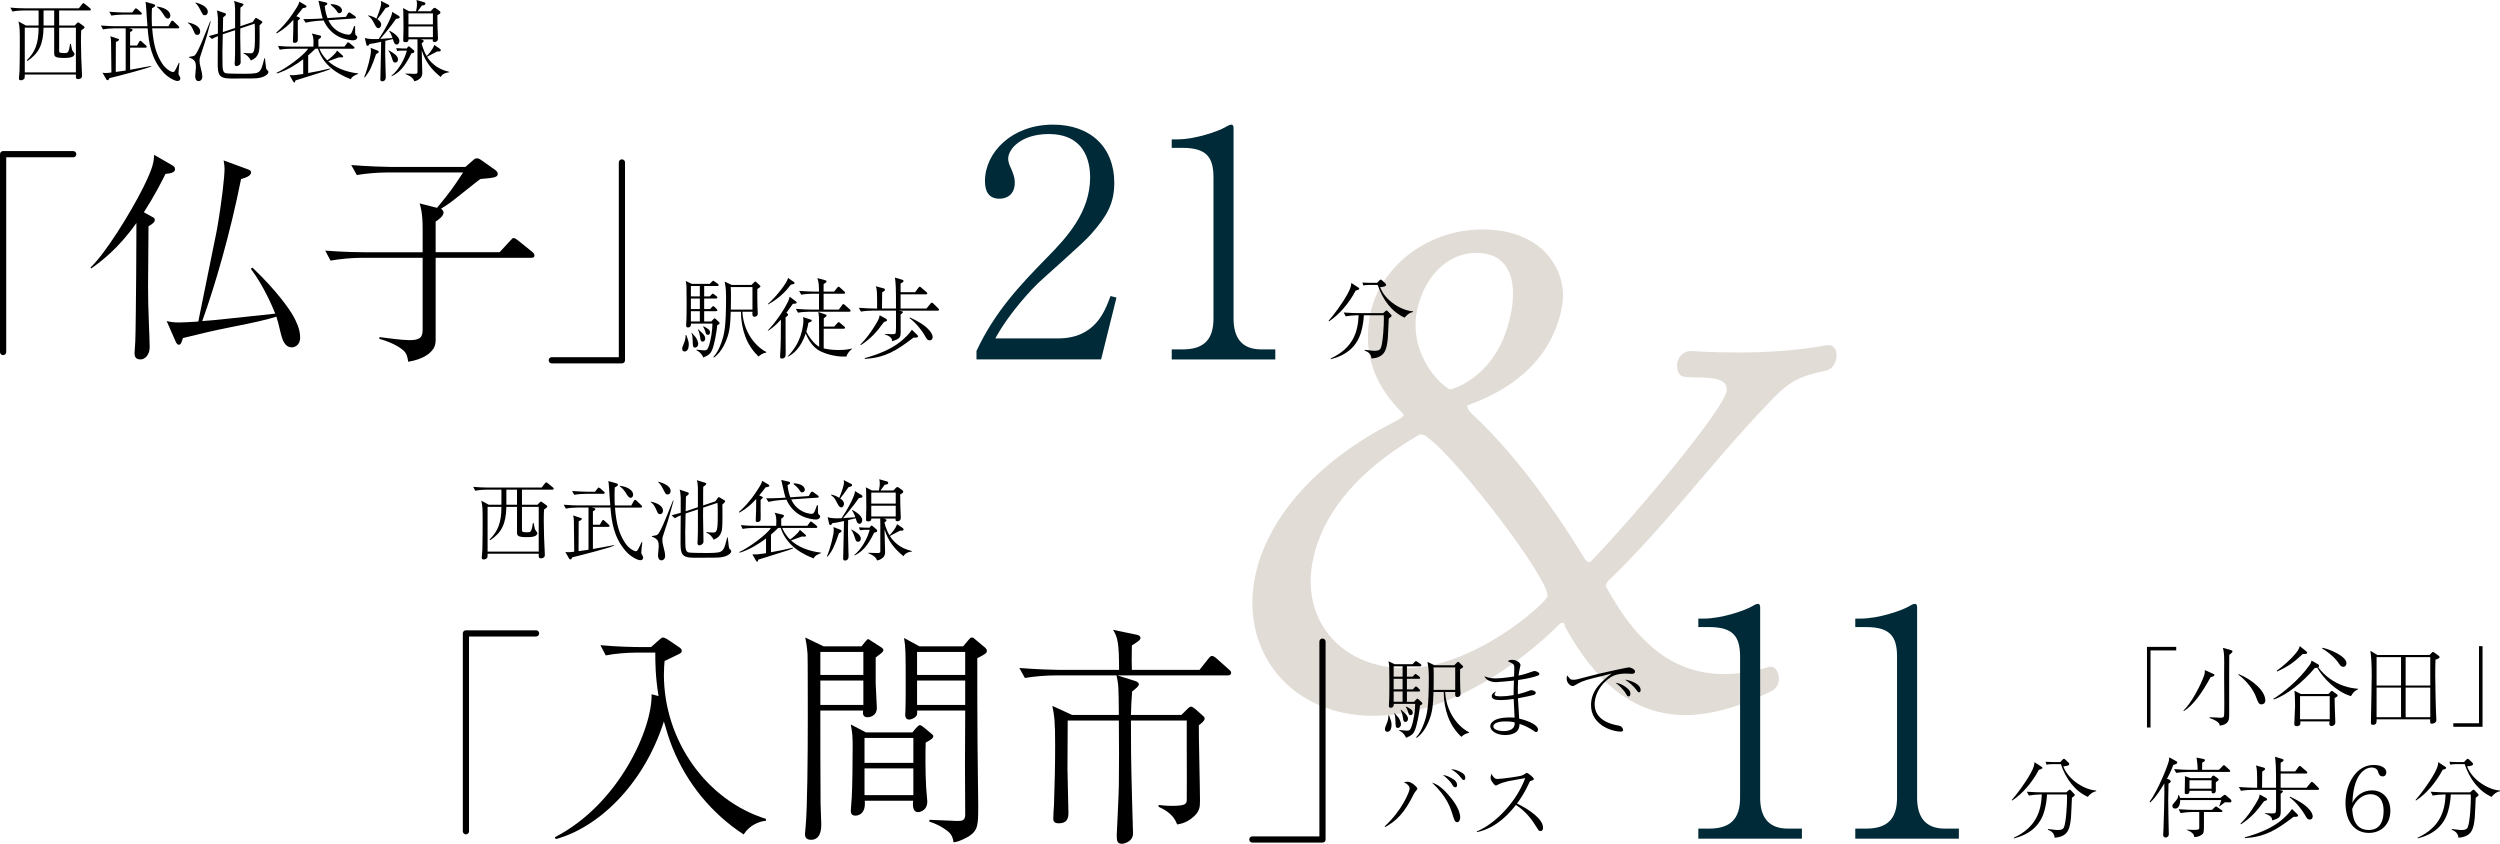 <?xml version="1.0" encoding="UTF-8"?>
<svg id="_レイヤー_2" data-name="レイヤー 2" xmlns="http://www.w3.org/2000/svg" viewBox="0 0 428.371 144.577">
  <defs>
    <style>
      .cls-1 {
        fill: #e1dcd6;
      }

      .cls-2 {
        fill: #002a37;
      }

      .cls-3 {
        fill: none;
        stroke: #000;
        stroke-linecap: round;
        stroke-linejoin: round;
        stroke-width: 1.063px;
      }
    </style>
  </defs>
  <g id="_レイヤー_3" data-name="レイヤー 3">
    <g>
      <path class="cls-1" d="m303.455,114.243c.878,0,1.536,1.255,1.314,2.51-.111.628-.473,1.255-1.166,1.632-5.508,2.761-10.521,4.141-14.789,4.141-8.912,0-15.448-5.648-20.67-15.186-.06-.377-.14-.628-.392-.628-.125,0-.25,0-.547.251-1.986,2.008-15.946,15.689-31.887,15.689-13.934,0-22.596-10.668-20.383-23.219,1.438-8.158,7.426-17.195,19.4-24.6,1.979-1.255,3.471-1.883,5.427-3.012.421-.251.716-.502.739-.628.044-.251-.185-.377-.391-.628-3.73-3.765-6.714-8.911-5.408-16.316,1.416-8.032,9.412-14.935,19.328-14.935,10.544,0,14.657,7.279,13.64,13.053-1.55,8.786-8.023,14.182-16.189,17.07l-.022.125c-.066.377.222.878.657,1.255,6.905,6.401,13.204,14.81,19.548,25.102.207.251.436.376.562.376s.251,0,.399-.125c8.305-8.66,22.657-25.98,23.21-29.119.531-3.011-4.896-2.134-7.339-2.51-.857-.126-1.285-1.255-1.086-2.384.177-1.004.981-2.008,2.363-2.008.125,0,3.345.251,7.864.251,4.392,0,9.96-.251,15.409-1.255h.251c1.13,0,1.557,1.129,1.358,2.259-.155.878-.709,1.883-1.882,2.134-5.073,1.004-6.675,2.259-10.078,5.899-9.384,9.789-17.334,20.709-27.152,30.122-.17.251-.34.502-.362.628-.044.251.036.502.244.753,4.483,8.032,10.362,14.559,20.027,14.559,2.385,0,4.962-.377,7.753-1.255h.251Zm-60.015-39.787c-.126,0-.251,0-.398.126-3.367,2.008-15.948,9.288-18.183,21.964-1.792,10.167,5.371,17.948,15.916,17.948,11.924,0,24.209-11.296,24.386-12.3.487-2.761-15.422-23.595-20.553-27.236-.31-.376-.79-.502-1.167-.502Zm5.263-7.782s8.262-2.008,10.276-13.429c.996-5.649-.636-9.916-6.034-9.916-5.272,0-9.229,4.644-10.225,10.292-1.041,5.899,2.652,11.295,5.607,13.053h.376Z"/>
      <g>
        <path d="m15.328,1.792h-5.192v2.581h2.657l.44-.455c.015-.015.106-.091.167-.091.03,0,.061.015.213.121l.698.501c.03.03.167.137.167.243,0,.061-.03.106-.106.167-.121.091-.334.258-.456.349-.03.516-.046,1.032-.046,1.883,0,1.7.076,3.735.167,5.435,0,.076.015.395.015.471,0,.547-.592.562-.683.562-.334,0-.364-.228-.364-.395v-.395H4.244c0,.137,0,.501-.03.607-.061.197-.349.38-.638.38-.334,0-.334-.243-.334-.334,0-.046.091-1.108.106-1.321.03-.85.046-3.78.046-4.57,0-2.353,0-2.885-.228-3.856l1.275.698h2.171V1.792h-2.535c-.304,0-1.23.03-1.943.182l-.364-.668c.789.076,1.731.121,2.52.121h9.216l.547-.698c.121-.167.182-.197.228-.197.076,0,.228.121.288.167l.85.698c.061.061.152.121.152.228,0,.167-.167.167-.243.167Zm-2.323,2.945h-2.87v3.811c0,.288,0,.319.03.364.076.167.531.182.698.182.516,0,.714,0,.85-.304.167-.38.243-.957.288-1.275h.137c.182.987.197,1.093.425,1.366.167.197.213.288.213.364,0,.167-.182.38-.349.471-.41.213-1.108.213-1.351.213-1.609,0-1.792-.197-1.792-.835v-4.357h-1.822c-.061,2.854-.774,4.388-2.763,5.709l-.121-.106c1.382-1.366,2.034-2.809,2.034-5.602h-2.368v7.667h8.76v-7.667Zm-3.72-2.945h-1.822v2.581h1.822V1.792Z"/>
        <path d="m30.4,13.877c-.456,0-1.685-.622-2.475-1.549-2.065-2.368-2.429-5.01-2.627-7.47h-3.219l.425.091c.121.03.213.061.213.152,0,.167-.243.334-.425.38v2.323h1.184l.364-.638c.091-.152.137-.182.197-.182.076,0,.106.015.304.197l.653.592c.091.091.152.137.152.243,0,.137-.137.152-.243.152h-2.611v3.78c.106-.015.182-.03.471-.076,1.048-.197,2.095-.395,3.143-.577v.091c-.759.38-5.936,1.716-7.151,2.004-.152.319-.167.349-.334.349-.076,0-.152-.03-.197-.121l-.668-1.169c.213.046.304.061.516.061.243,0,.456-.015,1.017-.091-.046-2.566-.046-2.824-.061-5.223,0-.531-.046-.698-.137-.987l1.291.425c.152.046.213.061.213.152,0,.046-.076.288-.531.395-.015.273-.015.486-.015.638,0,.516-.015,4.357-.015,4.509.258-.03.698-.091,1.7-.243v-7.227h-1.943c-.531,0-1.366.061-1.943.182l-.364-.668c1.139.106,2.247.121,2.52.121h5.466c-.091-1.124-.167-2.095-.213-2.991-.03-.744-.091-.987-.137-1.184l1.458.41c.091.03.197.076.197.213,0,.197-.228.319-.531.471-.03.349-.046.835-.046,1.518,0,.759.03,1.306.046,1.564h2.824l.425-.759c.046-.076.121-.197.213-.197.121,0,.197.076.304.182l.759.729c.121.121.152.182.152.243,0,.167-.167.167-.228.167h-4.418c.213,2.687.668,4.433,1.716,6.027.698,1.063,1.609,1.458,1.867,1.458.182,0,.273-.152.38-.334.03-.076.455-.865.607-1.245l.106.015c-.106.789-.167,1.67-.167,1.792,0,.197.015.213.182.471.061.091.137.288.137.395,0,.015,0,.44-.501.44Zm-6.316-11.372h-3.036c-.547,0-1.382.061-1.959.167l-.364-.653c1.139.091,2.247.121,2.535.121h1.397l.395-.516c.137-.182.152-.197.228-.197s.228.106.288.152l.592.531c.091.076.152.121.152.228,0,.137-.121.167-.228.167Zm4.676.683c-.243,0-.44-.197-.683-.607-.319-.516-.607-.941-1.184-1.366v-.091c1.564.182,2.293.911,2.293,1.518,0,.273-.152.547-.425.547Z"/>
        <path d="m33.798,5.982c-.334,0-.38-.121-.638-.729-.395-.896-.562-1.017-.941-1.306v-.106c.516.106,2.08.501,2.08,1.564,0,.197-.091.577-.501.577Zm.805,2.809c-.364,1.078-.41,1.184-.41,1.625,0,.38.03.562.213,1.275.121.455.258,1.017.258,1.427,0,.698-.501.789-.638.789-.213,0-.577-.152-.577-.865,0-.243.121-1.306.121-1.533,0-.805-.106-1.291-1.184-1.67v-.091c.243-.03.531-.091.789-.152.243-.061.455-.395.774-1.017.486-.956,1.063-2.429,2.08-4.965l.076.061c-.289,1.124-.774,3.006-1.503,5.117Zm.486-6.179c-.288,0-.319-.03-.805-.987-.364-.698-.501-.82-.805-1.124l.03-.076c.653.182,2.095.638,2.095,1.594,0,.273-.137.592-.516.592Zm9.079,10.78c-.531.061-1.533.061-3.796.061h-.85c-2.08,0-2.217-.744-2.217-2.642,0-.44.015-2.444.015-2.839,0-.258.015-1.609.015-1.776-.471.197-.607.258-1.017.486l-.547-.501c.714-.182,1.458-.395,1.564-.425,0-.425.015-2.277,0-2.657-.061-.896-.106-1.093-.197-1.321l1.382.471c.121.046.197.076.197.197,0,.167-.091.228-.486.531,0,.41-.046,2.156-.046,2.52l2.095-.698c0-.531.015-3.036,0-3.371-.03-.774-.091-.987-.182-1.26l1.382.425c.152.046.243.076.243.182,0,.152-.349.41-.531.531-.015.364-.015.44-.015,1.154v2.034l2.11-.714.349-.501c.091-.121.152-.213.213-.213.076,0,.197.076.243.106l.698.425c.091.046.167.106.167.197,0,.076-.076.152-.121.197-.061.076-.273.258-.364.364,0,.091.076,3.386-.076,4.327-.076.41-.273.881-.607,1.199-.213.197-.334.258-.805.486-.319-.638-.759-1.002-1.245-1.199v-.106c.273.046.881.076,1.169.076.228,0,.516,0,.653-.622.137-.562.121-2.019.121-2.702,0-1.124-.015-1.427-.046-1.761l-2.46.82c0,.121-.015,1.199-.015,1.366,0,.273.076,4.16.076,4.433,0,.562-.683.668-.714.668-.258,0-.319-.243-.319-.471,0-.091.015-.258.03-.395.046-.607.046-1.807.046-2.46v-2.839l-2.11.698c-.046,1.867-.061,2.627-.061,3.203,0,2.034.03,2.535.076,2.809.091.471.273.622.607.683.273.061,2.642.076,3.036.076,1.928,0,2.338-.106,2.687-.486.304-.334.395-.683.789-2.186h.091c.152,1.412.197,1.867.304,1.959.243.213.288.273.288.425,0,.364-.683.896-1.822,1.032Z"/>
        <path d="m51.877,1.397c-.304.395-.683.896-1.093,1.382l.395.167c.182.076.228.121.228.182,0,.076-.03.106-.38.425v1.685c0,.273.03,1.533,0,1.7-.03.258-.289.41-.547.41-.288,0-.288-.197-.288-.273,0-.197.046-1.594.061-1.898.015-.319.015-.607.015-1.792-.714.805-1.488,1.549-2.869,2.353l-.061-.152c.668-.592,1.761-1.64,2.915-3.386.972-1.442.987-1.655,1.032-1.928l1.032.607c.106.061.197.121.197.228,0,.197-.182.213-.638.288Zm9.489,11.265c-.744.319-1.002.425-1.275.911-3.128-1.23-4.858-2.945-5.617-5.223h-.44c-.334.334-.683.683-1.23,1.139v3.021c1.382-.243,2.444-.455,3.78-.789v.121c-.531.243-1.032.41-2.961,1.002-.106.03-2.961.926-3.006.941-.03.228-.076.349-.167.349-.076,0-.182-.121-.258-.243l-.577-1.017c.865.03.972.015,2.338-.197v-2.52c-1.199.911-2.748,1.883-4.509,2.444l-.046-.137c1.609-.729,4.676-2.976,5.405-4.114h-2.915c-.486,0-1.336.046-1.958.167l-.288-.653c.82.091,1.64.121,2.46.121h3.598c.061-1.382-.015-1.731-.273-2.247l1.366.334c.106.03.228.061.228.213s-.182.288-.471.501c.015.197.015,1.032.015,1.199h4.464l.364-.501c.076-.106.137-.228.243-.228s.213.091.288.152l.668.547c.061.061.152.121.152.228,0,.137-.137.167-.243.167h-5.769c.137.334.471,1.124,1.351,1.989.289-.213.562-.44.835-.683.714-.668.759-.805.82-1.002l.896.789c.091.076.167.137.167.243,0,.121-.121.152-.213.152-.137,0-.319,0-.516-.015-.182.076-1.002.364-1.169.425-.425.167-.486.182-.668.243,1.108,1.002,2.824,1.822,5.147,2.095l-.015.076Zm-.881-5.754c-.273,0-1.427-.106-2.52-.668-1.124-.592-2.004-1.564-2.505-2.733l-1.154.076c-.638.046-1.458.182-1.928.304l-.41-.622c1.412.015,2.414-.061,2.535-.061l.805-.046c-.167-.455-.213-.714-.744-3.036l1.245.288c.137.03.273.076.273.228s-.152.243-.44.38c.046.41.121,1.154.471,2.08l3.158-.213.334-.562c.076-.137.167-.197.228-.197.076,0,.167.046.288.137l.698.501c.076.061.167.121.167.243,0,.137-.167.152-.228.152l-4.494.304c.288.577.577,1.017,1.017,1.412,1.048.957,2.308,1.063,2.46,1.063.349,0,.456-.182.638-.653.137-.334.213-.547.304-.82h.167c0,.167-.015.941,0,1.108.015.091.03.395.121.455.182.152.258.213.258.364,0,.137-.152.516-.744.516Zm-2.353-4.646c-.197,0-.243-.076-.44-.38-.213-.334-.577-.698-1.032-1.063l.061-.121c1.351.061,1.883.638,1.883,1.108,0,.273-.258.455-.471.455Z"/>
        <path d="m64.445,9.261c-.744,2.186-1.093,2.945-1.928,4.008l-.121-.046c.577-1.366,1.169-3.72,1.169-4.54,0-.137-.03-.349-.061-.486l1.215.471c.106.046.167.106.167.197,0,.197-.182.273-.44.395Zm3.416-6.027c-.805,1.215-2.596,3.31-2.702,3.431.213-.015,1.716-.121,2.095-.152-.243-.714-.44-1.002-.562-1.169l.061-.076c.334.182,1.685.896,1.685,1.761,0,.319-.197.607-.456.607-.38,0-.471-.304-.668-.941l-1.291.304c-.03,1.503-.015,2.217-.015,2.627.015.547.091,3.431.091,3.583,0,.577-.349.729-.592.729-.334,0-.334-.243-.334-.349,0-.547.076-2.9.076-3.386s.046-2.596.061-3.036c-.926.213-1.518.319-1.989.364-.137.243-.197.319-.334.319-.061,0-.182-.046-.213-.182l-.258-1.169c.683.243,1.579.213,2.384.182.941-1.351,2.429-4.069,2.277-4.661l1.169.714c.121.076.137.152.137.228,0,.167-.152.213-.622.273Zm-1.776-1.867c-.729,1.032-.972,1.366-1.412,1.928.319.243.638.486.638.911,0,.304-.182.622-.471.622-.288,0-.425-.213-.774-.896-.288-.547-.44-.82-1.002-1.23l.03-.061c.213.03.653.091,1.412.547.137-.349.805-1.959.805-2.657,0-.106-.03-.273-.046-.38l1.291.653c.091.046.152.106.152.213,0,.152-.106.213-.622.349Zm1.655,9.352c-.349,0-.41-.182-.607-.835-.03-.106-.243-.759-.577-1.215l.03-.061c.865.486,1.609.941,1.609,1.579,0,.258-.152.531-.456.531Zm2.748-1.579c-1.108,2.293-2.08,3.325-3.386,3.932l-.015-.106c1.23-.987,2.247-2.809,2.627-4.297h-.835c-.243,0-.592.03-.835.076l-.152-.501c.273.03.85.061,1.078.061h.729l.167-.243c.046-.076.106-.121.167-.121.076,0,.137.061.182.091l.683.577c.076.061.106.121.106.197,0,.273-.304.319-.516.334Zm5.025,4.054c-1.594-1.29-2.627-2.596-3.249-4.585,0,.258.015.547.015.805.015.486.076,3.021.076,3.067,0,.638-.273.881-.44,1.002-.197.167-.486.364-.926.44-.182-.41-.319-.744-1.549-1.26l.03-.061c.288.015,1.275.046,1.412.046.471,0,.653,0,.653-.319v-4.858c0-.547,0-.607-.015-.729h-1.533c0,.167.015.486-.516.486-.364,0-.38-.167-.38-.304,0-.349.046-1.928.046-2.247,0-.395-.03-2.095-.03-2.444,0-.228-.015-.592-.061-.85l1.048.547h1.199c.106-.425.152-.972.152-1.245,0-.228-.03-.501-.091-.683l1.336.38c.137.046.197.137.197.243,0,.258-.273.288-.607.319-.106.152-.607.85-.714.987h2.217l.425-.456c.061-.061.167-.137.258-.137.091,0,.167.046.228.091l.622.455c.091.061.152.152.152.258,0,.182-.197.288-.531.471,0,.152.03,1.928.03,1.974.015.319.076,1.792.076,1.989,0,.456-.273.622-.592.622-.273,0-.349-.137-.288-.455h-2.095l.258.061c.167.046.273.137.273.213,0,.152-.182.288-.349.38,0,.106.228,1.139.85,2.201.258-.213,1.078-1.139,1.306-1.898l.956.653c.121.076.152.152.152.273,0,.197-.243.213-.592.182-.577.319-1.169.622-1.746.911.121.213.38.622.865,1.078.835.789,1.731,1.215,2.93,1.518v.061c-1.063.152-1.29.531-1.458.82Zm-1.336-10.901h-4.19v1.883h4.19v-1.883Zm0,2.247h-4.19v1.837h4.19v-1.837Z"/>
      </g>
      <g>
        <path d="m117.305,60.227c-.288,0-.41-.197-.41-.456,0-.243.076-.425.304-.972.076-.182.334-.82.258-1.366h.152c.015.061.046.137.273.789.061.167.137.425.137.805,0,.137,0,1.199-.714,1.199Zm5.602-4.524c-.137,1.336-.501,3.325-.881,4.251-.213.531-.531.911-1.518,1.306-.304-.744-.881-1.123-1.169-1.245v-.106c.425.076,1.26.121,1.321.121.319,0,.531-.015.744-.592.425-1.154.683-3.006.668-3.993h-3.674c.061.562-.349.668-.501.668-.349,0-.349-.258-.319-.653.121-1.215.061-6.225.046-6.377-.061-.714-.076-.744-.121-.941l1.032.501h3.082l.334-.349c.167-.182.197-.182.258-.182s.076.015.273.152l.501.349c.046.046.152.121.152.228,0,.152-.137.167-.228.167h-2.247v1.776h.956l.273-.273c.167-.167.182-.197.258-.197.061,0,.091.015.258.167l.364.273c.061.061.152.137.152.228,0,.152-.137.167-.228.167h-2.034v1.807h1.017l.288-.319c.152-.167.167-.182.243-.182.091,0,.213.106.258.152l.319.319c.137.137.137.197.137.228,0,.137-.121.167-.228.167h-2.034v1.761h1.215l.334-.349c.152-.167.167-.182.243-.182s.076,0,.273.182l.455.425c.046.03.121.121.121.213,0,.182-.213.258-.395.334Zm-2.991-6.695h-1.533v1.776h1.533v-1.776Zm0,2.141h-1.533v1.807h1.533v-1.807Zm0,2.171h-1.533v1.761h1.533v-1.761Zm-.805,6.24c-.395,0-.395-.258-.425-1.275-.015-.44-.03-.896-.213-1.199l.076-.046c.091.121.562.622.653.744.273.395.44.896.44,1.123,0,.364-.243.653-.531.653Zm1.291-1.032c-.319,0-.364-.228-.425-.714-.046-.288-.121-.789-.395-1.336l.061-.046c.121.137.714.622.805.744.304.334.395.653.395.835,0,.152-.091.516-.44.516Zm.896-1.154c-.288,0-.349-.167-.501-.729-.061-.228-.182-.455-.334-.668l.121-.061c.729.41,1.078.607,1.078,1.048,0,.137-.076.41-.364.41Zm8.684,3.72c-.562-.547-1.625-1.655-2.293-3.477-.486-1.351-.729-2.778-.729-4.206h-1.746c-.091,2.232-.137,3.462-.881,5.162-.744,1.731-1.609,2.399-1.989,2.687l-.121-.076c.577-.607,1.002-1.412,1.366-2.429.531-1.518.82-2.581.82-7.94,0-.698-.046-1.412-.091-1.685,0-.137-.137-.744-.152-.881l1.215.577h3.386l.455-.455c.03-.03.137-.137.213-.137.061,0,.076.015.197.137l.547.516c.091.076.121.137.121.197,0,.076-.046.106-.152.182-.061.03-.334.228-.38.258,0,.805-.015,2.11.03,3.249,0,.152.046.805.046.956,0,.425-.364.547-.531.547-.44,0-.41-.395-.38-.865h-1.731c.258,4.342,3.173,6.498,4.099,6.893v.106c-.653.121-.987.38-1.321.683Zm-1.048-11.903h-3.72c.061.82.03,2.93.015,3.856h3.705v-3.856Z"/>
        <path d="m136.402,51.664c.061.061.106.106.106.167,0,.182-.076.182-.653.228-.288.425-.562.805-1.108,1.549.228.137.288.167.288.304,0,.213-.304.38-.425.44v3.674c0,.319.015,1.716.015,2.004,0,.941,0,1.032-.167,1.215-.046.046-.197.197-.44.197s-.349-.061-.349-.273c0-.44.061-1.139.076-1.579.046-.972.046-1.366.061-4.828-.987,1.139-1.807,1.67-2.217,1.928l-.03-.076c1.199-1.184,2.733-3.401,3.477-4.965.106-.213.137-.304.273-.805l1.093.82Zm-.364-3.34c.046.03.106.091.106.182,0,.152-.137.182-.638.273-.744,1.017-1.943,2.323-3.917,3.401l-.015-.091c1.533-1.351,3.325-3.689,3.462-4.464l1.002.698Zm9.003,12.768c-2.004.106-3.78-.562-4.479-.911-1.564-.789-2.277-2.49-2.505-3.036-.805,2.384-2.035,3.462-3.021,3.963l-.046-.061c.395-.41,1.23-1.306,1.837-2.642.486-1.048.835-2.429.835-3.568,0-.197-.046-.349-.076-.501l1.336.425c.076.03.167.061.167.182,0,.137-.061.152-.577.38-.061.38-.137.789-.349,1.518.288.622,1.199,2.019,2.201,2.581-.015-.744-.015-4.023-.03-4.691,0-.607-.076-.987-.121-1.275l1.23.425c.121.03.182.061.182.182,0,.137-.046.167-.471.471v1.427h1.776l.531-.577c.152-.167.182-.182.258-.182.046,0,.091,0,.273.167l.653.562c.076.061.152.121.152.228,0,.137-.121.167-.228.167h-3.431v3.37c1.032.258,2.095.273,2.611.273,1.245,0,1.822-.152,2.247-.258v.061c-.577.471-.896.987-.957,1.321Zm.486-7.682h-6.847c-.531,0-1.382.061-1.943.167l-.364-.653c1.139.091,2.247.121,2.52.121h1.442v-2.718h-1.093c-.531,0-1.382.061-1.959.167l-.349-.653c1.139.091,2.232.121,2.52.121h.881c-.015-1.078-.03-1.564-.273-2.308l1.336.364c.152.046.228.076.228.197s-.046.152-.501.486v1.26h1.807l.501-.638c.152-.197.213-.197.258-.197.091,0,.243.137.273.167l.698.638c.091.061.152.137.152.228,0,.137-.137.167-.228.167h-3.462v2.718h2.611l.531-.729c.061-.106.137-.213.243-.213.076,0,.106.015.273.167l.82.729c.121.106.152.182.152.243,0,.137-.137.167-.228.167Z"/>
        <path d="m160.675,53.228h-6.68l.471.091c.106.015.243.061.243.167,0,.121-.288.334-.395.41,0,.486.03,2.611.015,3.036-.03.896-.152,1.139-1.458,1.533-.03-.319-.061-.774-1.26-1.169v-.076c.182,0,1.017.046,1.184.046.668,0,.683-.061.714-.562.03-.304.015-.395.015-3.477h-4.054c-.531,0-1.382.061-1.958.167l-.349-.653c1.139.091,2.232.121,2.52.121h.607c0-1.412,0-1.959-.03-2.703-.03-.607-.091-.82-.182-1.108l1.336.364c.061.015.228.076.228.228,0,.137-.046.167-.486.455,0,.471,0,.698-.03,2.763h2.399c.015-3.932-.061-4.433-.182-5.299l1.23.364c.106.03.243.091.243.213,0,.106-.046.197-.501.44v1.488h2.49l.547-.744c.076-.091.152-.197.243-.197.076,0,.213.106.273.167l.865.744c.091.076.152.137.152.243,0,.137-.121.152-.228.152h-4.342v2.429h4.433l.668-.805c.106-.137.167-.197.243-.197.091,0,.228.106.288.167l.805.805c.091.091.152.137.152.228,0,.137-.121.167-.228.167Zm-9.201,1.943c-1.291,1.761-2.217,2.809-3.963,3.963l-.091-.091c1.032-1.017,1.867-2.201,2.611-3.431.607-.987.653-1.23.683-1.594l1.032.562c.091.046.243.137.243.289,0,.152-.137.197-.516.304Zm5.648,2.642c-.137.03-.182.03-.607.046-2.991,2.293-4.889,3.416-8.305,3.644l-.046-.137c2.141-.592,4.433-1.458,6.134-2.824.607-.486,1.488-1.306,1.958-2.034l.896.865c.091.091.152.167.152.273,0,.121-.121.152-.182.167Zm2.186.501c-.395,0-.547-.273-.805-.744-.395-.714-1.412-2.141-2.657-3.067l.076-.106c.501.243,1.792.835,2.657,1.564.349.288,1.23,1.078,1.23,1.822,0,.046-.03.531-.501.531Z"/>
      </g>
      <path d="m232.298,49.782c-1.124,2.156-2.839,4.16-4.585,5.283l-.061-.106c.881-.987,2.323-2.915,3.249-4.6.562-1.032.623-1.427.638-1.883l1.154.759c.152.091.213.137.213.213,0,.197-.38.288-.607.334Zm5.997,4.54c-.015.015-.152.121-.334.258-.03.547-.121,2.976-.167,3.462-.197,1.776-.425,3.219-2.794,3.386-.046-.714-.531-1.139-1.154-1.351v-.137c.228.03.334.046,1.215.137.213.03.395.03.501.03.258,0,.865,0,1.048-.501.38-1.002.516-3.947.516-5.056,0-.243,0-.273-.03-.531h-3.401c-.046.941-.197,1.867-.44,2.763-.698,2.581-2.566,4.099-5.223,4.767l-.03-.121c3.871-1.792,4.676-4.57,4.798-7.409h-.258c-.531,0-1.382.076-1.958.182l-.349-.653c1.139.091,2.232.106,2.52.106h4.251l.349-.319c.106-.091.152-.137.228-.137.076,0,.121.046.197.121l.547.577c.046.046.121.137.121.213,0,.091-.046.137-.152.213Zm2.384.106c-2.232-1.002-3.765-3.097-4.615-5.602h-1.625c-.243,0-.592.03-.835.091l-.152-.501c.273.015.85.046,1.078.046h1.442l.349-.38c.152-.167.213-.167.273-.167.106,0,.213.091.258.152l.531.501c.061.061.121.121.121.228,0,.288-.425.349-1.017.41.896,2.444,3.841,4.069,5.633,4.13v.121c-.774.182-1.124.607-1.442.972Z"/>
      <g>
        <path d="m28.358,29.795c-.717,1.434-1.833,3.665-3.705,6.574l1.434.797c.319.159.438.279.438.518,0,.359-.398.717-1.076,1.076,0,.677-.08,10.239-.08,10.359,0,2.032.04,3.625.159,6.773.04.996.12,2.63.12,3.625,0,1.195-.757,2.072-1.554,2.072-1.036,0-1.036-.717-1.036-1.155,0-.279.12-1.594.12-1.873.08-1.594.12-8.048.159-11.673,0-1.355.04-7.45.04-8.685-3.108,4.422-6.175,6.693-7.769,7.809l-.08-.199c2.43-2.271,6.733-9.124,9.004-13.665,1.713-3.466,1.833-4.422,1.872-5.618l3.187,1.833c.279.159.398.359.398.637,0,.598-.837.717-1.633.797Zm21.633,29.721c-1.275,0-1.633-1.474-1.872-2.351-.398-1.633-.518-2.191-.757-2.908-1.514.478-3.665.996-7.968,1.833-2.948.598-4.502.956-8.048,1.833-.199.677-.359,1.155-.717,1.155-.199,0-.398-.279-.478-.438l-1.594-3.625c.717.159,1.195.239,2.151.239.757,0,1.952-.08,3.267-.159,1.514-7.41,3.028-14.9,3.187-15.697.876-5.02,1.315-9.203,1.315-10.518,0-.319-.08-.956-.159-1.394l4.223,1.554c.279.12.478.239.478.478,0,.677-1.036.956-1.713,1.155-1.833,9.243-4.502,18.406-6.653,24.343,1.275-.08,2.311-.199,4.661-.438,2.191-.239,5.697-.598,7.849-.837-.558-1.394-1.992-4.741-4.183-7.689l.279-.199c4.183,3.984,6.375,7.171,7.012,8.327.438.797,1.155,2.191,1.155,3.625,0,1.514-1.116,1.713-1.434,1.713Z"/>
        <path d="m90.983,44.177h-16.335v13.307c0,.956.08,1.793-.637,2.59-.359.438-1.394,1.474-4.064,1.912-.12-.877-.279-1.434-.837-1.952-.239-.199-1.355-1.195-4.143-1.992l.08-.279c1.315.159,3.745.518,5.1.518,1.673,0,2.271-.359,2.271-1.753v-12.351h-10.638c-1.394,0-3.625.199-5.139.478l-.916-1.713c2.988.239,5.857.279,6.614.279h10.08v-4.024c0-2.629-.319-3.705-.518-4.343l2.988.757c2.47-3.028,2.59-3.227,4.462-6.056h-13.108c-1.394,0-3.586.159-5.1.438l-.956-1.713c2.988.239,5.896.319,6.614.319h12.948l1.235-1.076c.239-.239.438-.398.757-.398s.637.239.797.359l2.311,1.633c.159.12.438.359.438.677,0,.478-.558.598-.837.637-.558.12-1.394.159-2.112.239-.438.279-.797.598-4.024,3.147-1.315,1.076-2.231,1.633-2.749,1.952.279.159.438.438.438.637,0,.637-.916,1.275-1.355,1.554v5.259h10.956l1.793-1.952c.398-.438.438-.478.637-.478.199,0,.558.279.717.398l2.43,1.952c.199.159.398.359.398.637,0,.359-.319.398-.598.398Z"/>
      </g>
      <polyline class="cls-3" points="12.546 26.42 .532 26.42 .532 60.318"/>
      <polyline class="cls-3" points="94.548 61.733 106.563 61.733 106.563 27.835"/>
      <g>
        <path d="m94.631,83.904h-5.192v2.581h2.657l.44-.456c.015-.015.106-.091.167-.091.03,0,.061.015.213.121l.698.501c.03.03.167.137.167.243,0,.061-.03.106-.106.167-.121.091-.334.258-.456.349-.03.516-.046,1.032-.046,1.883,0,1.7.076,3.735.167,5.435,0,.076.015.395.015.471,0,.547-.592.562-.683.562-.334,0-.364-.228-.364-.395v-.395h-8.76c0,.137,0,.501-.03.607-.061.197-.349.38-.638.38-.334,0-.334-.243-.334-.334,0-.046.091-1.108.106-1.321.03-.85.046-3.78.046-4.57,0-2.353,0-2.885-.228-3.856l1.275.698h2.171v-2.581h-2.535c-.304,0-1.23.03-1.943.182l-.364-.668c.789.076,1.731.121,2.52.121h9.216l.547-.698c.121-.167.182-.197.228-.197.076,0,.228.121.288.167l.85.698c.061.061.152.121.152.228,0,.167-.167.167-.243.167Zm-2.323,2.945h-2.87v3.811c0,.289,0,.319.03.364.076.167.531.182.698.182.516,0,.714,0,.85-.304.167-.38.243-.956.288-1.275h.137c.182.987.197,1.093.425,1.366.167.197.213.288.213.364,0,.167-.182.38-.349.471-.41.213-1.108.213-1.351.213-1.609,0-1.792-.197-1.792-.835v-4.357h-1.822c-.061,2.854-.774,4.388-2.763,5.709l-.121-.106c1.382-1.366,2.034-2.809,2.034-5.602h-2.368v7.667h8.76v-7.667Zm-3.72-2.945h-1.822v2.581h1.822v-2.581Z"/>
        <path d="m109.704,95.989c-.456,0-1.685-.622-2.475-1.549-2.065-2.368-2.429-5.01-2.627-7.47h-3.219l.425.091c.121.03.213.061.213.152,0,.167-.243.334-.425.38v2.323h1.184l.364-.638c.091-.152.137-.182.197-.182.076,0,.106.015.304.197l.653.592c.091.091.152.137.152.243,0,.137-.137.152-.243.152h-2.611v3.78c.106-.015.182-.03.471-.076,1.048-.197,2.095-.395,3.143-.577v.091c-.759.38-5.936,1.716-7.151,2.004-.152.319-.167.349-.334.349-.076,0-.152-.03-.197-.121l-.668-1.169c.213.046.304.061.516.061.243,0,.456-.015,1.017-.091-.046-2.566-.046-2.824-.061-5.223,0-.531-.046-.698-.137-.987l1.291.425c.152.046.213.061.213.152,0,.046-.076.288-.531.395-.015.273-.015.486-.015.638,0,.516-.015,4.357-.015,4.509.258-.03.698-.091,1.7-.243v-7.227h-1.943c-.531,0-1.366.061-1.943.182l-.364-.668c1.139.106,2.247.121,2.52.121h5.466c-.091-1.123-.167-2.095-.213-2.991-.03-.744-.091-.987-.137-1.184l1.458.41c.091.03.197.076.197.213,0,.197-.228.319-.531.471-.03.349-.046.835-.046,1.518,0,.759.03,1.306.046,1.564h2.824l.425-.759c.046-.076.121-.197.213-.197.121,0,.197.076.304.182l.759.729c.121.121.152.182.152.243,0,.167-.167.167-.228.167h-4.418c.213,2.687.668,4.433,1.716,6.027.698,1.063,1.609,1.458,1.867,1.458.182,0,.273-.152.38-.334.03-.076.455-.865.607-1.245l.106.015c-.106.789-.167,1.67-.167,1.792,0,.197.015.213.182.471.061.091.137.289.137.395,0,.015,0,.44-.501.44Zm-6.316-11.372h-3.036c-.547,0-1.382.061-1.959.167l-.364-.653c1.139.091,2.247.121,2.535.121h1.397l.395-.516c.137-.182.152-.197.228-.197s.228.106.288.152l.592.531c.091.076.152.121.152.228,0,.137-.121.167-.228.167Zm4.676.683c-.243,0-.44-.197-.683-.607-.319-.516-.607-.941-1.184-1.366v-.091c1.564.182,2.293.911,2.293,1.518,0,.273-.152.547-.425.547Z"/>
        <path d="m113.101,88.094c-.334,0-.38-.121-.638-.729-.395-.896-.562-1.017-.941-1.306v-.106c.516.106,2.08.501,2.08,1.564,0,.197-.091.577-.501.577Zm.805,2.809c-.364,1.078-.41,1.184-.41,1.625,0,.38.03.562.213,1.275.121.456.258,1.017.258,1.427,0,.698-.501.789-.638.789-.213,0-.577-.152-.577-.865,0-.243.121-1.306.121-1.533,0-.805-.106-1.291-1.184-1.67v-.091c.243-.03.531-.091.789-.152.243-.061.455-.395.774-1.017.486-.956,1.063-2.429,2.08-4.965l.076.061c-.289,1.124-.774,3.006-1.503,5.117Zm.486-6.179c-.288,0-.319-.03-.805-.987-.364-.698-.501-.82-.805-1.123l.03-.076c.653.182,2.095.638,2.095,1.594,0,.273-.137.592-.516.592Zm9.079,10.78c-.531.061-1.533.061-3.796.061h-.85c-2.08,0-2.217-.744-2.217-2.642,0-.44.015-2.444.015-2.839,0-.258.015-1.609.015-1.776-.471.197-.607.258-1.017.486l-.547-.501c.714-.182,1.458-.395,1.564-.425,0-.425.015-2.277,0-2.657-.061-.896-.106-1.093-.197-1.321l1.382.471c.121.046.197.076.197.197,0,.167-.091.228-.486.531,0,.41-.046,2.156-.046,2.52l2.095-.698c0-.531.015-3.036,0-3.37-.03-.774-.091-.987-.182-1.26l1.382.425c.152.046.243.076.243.182,0,.152-.349.41-.531.531-.015.364-.015.44-.015,1.154v2.034l2.11-.714.349-.501c.091-.121.152-.213.213-.213.076,0,.197.076.243.106l.698.425c.091.046.167.106.167.197,0,.076-.076.152-.121.197-.061.076-.273.258-.364.364,0,.091.076,3.386-.076,4.327-.076.41-.273.881-.607,1.199-.213.197-.334.258-.805.486-.319-.638-.759-1.002-1.245-1.199v-.106c.273.046.881.076,1.169.076.228,0,.516,0,.653-.622.137-.562.121-2.019.121-2.703,0-1.123-.015-1.427-.046-1.761l-2.46.82c0,.121-.015,1.199-.015,1.366,0,.273.076,4.16.076,4.433,0,.562-.683.668-.714.668-.258,0-.319-.243-.319-.471,0-.091.015-.258.03-.395.046-.607.046-1.807.046-2.46v-2.839l-2.11.698c-.046,1.867-.061,2.627-.061,3.204,0,2.034.03,2.535.076,2.809.091.471.273.622.607.683.273.061,2.642.076,3.036.076,1.928,0,2.338-.106,2.687-.486.304-.334.395-.683.789-2.186h.091c.152,1.412.197,1.867.304,1.958.243.213.288.273.288.425,0,.364-.683.896-1.822,1.032Z"/>
        <path d="m131.18,83.509c-.304.395-.683.896-1.093,1.382l.395.167c.182.076.228.121.228.182,0,.076-.03.106-.38.425v1.685c0,.273.03,1.533,0,1.7-.03.258-.288.41-.547.41-.288,0-.288-.197-.288-.273,0-.197.046-1.594.061-1.898.015-.319.015-.607.015-1.792-.714.805-1.488,1.549-2.87,2.353l-.061-.152c.668-.592,1.761-1.64,2.915-3.386.972-1.442.987-1.655,1.032-1.928l1.032.607c.106.061.197.121.197.228,0,.197-.182.213-.638.288Zm9.489,11.265c-.744.319-1.002.425-1.275.911-3.128-1.23-4.858-2.945-5.617-5.223h-.44c-.334.334-.683.683-1.23,1.139v3.021c1.382-.243,2.444-.456,3.781-.789v.121c-.531.243-1.032.41-2.961,1.002-.106.03-2.961.926-3.006.941-.03.228-.076.349-.167.349-.076,0-.182-.121-.258-.243l-.577-1.017c.865.03.972.015,2.338-.197v-2.52c-1.199.911-2.748,1.883-4.509,2.444l-.046-.137c1.609-.729,4.676-2.976,5.405-4.114h-2.915c-.486,0-1.336.046-1.958.167l-.288-.653c.82.091,1.64.121,2.46.121h3.598c.061-1.382-.015-1.731-.273-2.247l1.366.334c.106.03.228.061.228.213,0,.152-.182.288-.471.501.015.197.015,1.032.015,1.199h4.464l.364-.501c.076-.106.137-.228.243-.228s.213.091.288.152l.668.547c.061.061.152.121.152.228,0,.137-.137.167-.243.167h-5.769c.137.334.471,1.123,1.351,1.989.288-.213.562-.44.835-.683.714-.668.759-.805.82-1.002l.896.79c.091.076.167.137.167.243,0,.121-.121.152-.213.152-.137,0-.319,0-.516-.015-.182.076-1.002.364-1.169.425-.425.167-.486.182-.668.243,1.108,1.002,2.824,1.822,5.147,2.095l-.015.076Zm-.881-5.754c-.273,0-1.427-.106-2.52-.668-1.124-.592-2.004-1.564-2.505-2.733l-1.154.076c-.638.046-1.458.182-1.928.304l-.41-.622c1.412.015,2.414-.061,2.535-.061l.805-.046c-.167-.456-.213-.714-.744-3.036l1.245.288c.137.03.273.076.273.228,0,.152-.152.243-.44.38.046.41.121,1.154.471,2.08l3.158-.213.334-.562c.076-.137.167-.197.228-.197.076,0,.167.046.288.137l.698.501c.076.061.167.121.167.243,0,.137-.167.152-.228.152l-4.494.304c.288.577.577,1.017,1.017,1.412,1.048.956,2.308,1.063,2.46,1.063.349,0,.455-.182.638-.653.137-.334.213-.547.304-.82h.167c0,.167-.015.941,0,1.108.015.091.03.395.121.456.182.152.258.213.258.364,0,.137-.152.516-.744.516Zm-2.353-4.646c-.197,0-.243-.076-.44-.38-.213-.334-.577-.698-1.032-1.063l.061-.121c1.351.061,1.883.638,1.883,1.108,0,.273-.258.456-.471.456Z"/>
        <path d="m143.748,91.374c-.744,2.186-1.093,2.945-1.928,4.008l-.121-.046c.577-1.366,1.169-3.72,1.169-4.54,0-.137-.03-.349-.061-.486l1.215.471c.106.046.167.106.167.197,0,.197-.182.273-.44.395Zm3.416-6.027c-.805,1.215-2.596,3.31-2.703,3.431.213-.015,1.716-.121,2.095-.152-.243-.714-.44-1.002-.562-1.169l.061-.076c.334.182,1.685.896,1.685,1.761,0,.319-.197.607-.456.607-.38,0-.471-.304-.668-.941l-1.291.304c-.03,1.503-.015,2.217-.015,2.627.015.547.091,3.431.091,3.583,0,.577-.349.729-.592.729-.334,0-.334-.243-.334-.349,0-.547.076-2.9.076-3.386s.046-2.596.061-3.036c-.926.213-1.518.319-1.989.364-.137.243-.197.319-.334.319-.061,0-.182-.046-.213-.182l-.258-1.169c.683.243,1.579.213,2.384.182.941-1.351,2.429-4.069,2.277-4.661l1.169.714c.121.076.137.152.137.228,0,.167-.152.213-.623.273Zm-1.776-1.867c-.729,1.032-.972,1.366-1.412,1.928.319.243.638.486.638.911,0,.304-.182.622-.471.622s-.425-.213-.774-.896c-.289-.547-.44-.82-1.002-1.23l.03-.061c.213.03.653.091,1.412.547.137-.349.805-1.958.805-2.657,0-.106-.03-.273-.046-.38l1.291.653c.091.046.152.106.152.213,0,.152-.106.213-.623.349Zm1.655,9.352c-.349,0-.41-.182-.607-.835-.03-.106-.243-.759-.577-1.215l.03-.061c.865.486,1.609.941,1.609,1.579,0,.258-.152.531-.456.531Zm2.748-1.579c-1.108,2.293-2.08,3.325-3.386,3.932l-.015-.106c1.23-.987,2.247-2.809,2.627-4.297h-.835c-.243,0-.592.03-.835.076l-.152-.501c.273.03.85.061,1.078.061h.729l.167-.243c.046-.076.106-.121.167-.121.076,0,.137.061.182.091l.683.577c.076.061.106.121.106.197,0,.273-.304.319-.516.334Zm5.025,4.054c-1.594-1.291-2.627-2.596-3.249-4.585,0,.258.015.547.015.805.015.486.076,3.021.076,3.067,0,.638-.273.881-.44,1.002-.197.167-.486.364-.926.44-.182-.41-.319-.744-1.549-1.26l.03-.061c.288.015,1.275.046,1.412.046.471,0,.653,0,.653-.319v-4.858c0-.547,0-.607-.015-.729h-1.533c0,.167.015.486-.516.486-.364,0-.38-.167-.38-.304,0-.349.046-1.928.046-2.247,0-.395-.03-2.095-.03-2.444,0-.228-.015-.592-.061-.85l1.048.547h1.199c.106-.425.152-.972.152-1.245,0-.228-.03-.501-.091-.683l1.336.38c.137.046.197.137.197.243,0,.258-.273.288-.607.319-.106.152-.607.85-.714.987h2.217l.425-.455c.061-.061.167-.137.258-.137.091,0,.167.046.228.091l.622.455c.091.061.152.152.152.258,0,.182-.197.288-.531.471,0,.152.03,1.928.03,1.974.015.319.076,1.792.076,1.989,0,.455-.273.622-.592.622-.273,0-.349-.137-.288-.455h-2.095l.258.061c.167.046.273.137.273.213,0,.152-.182.288-.349.38,0,.106.228,1.139.85,2.201.258-.213,1.078-1.139,1.306-1.898l.956.653c.122.076.152.152.152.273,0,.197-.243.213-.592.182-.577.319-1.169.622-1.746.911.122.213.38.622.865,1.078.835.789,1.731,1.215,2.93,1.518v.061c-1.063.152-1.291.531-1.458.82Zm-1.336-10.901h-4.19v1.883h4.19v-1.883Zm0,2.247h-4.19v1.837h4.19v-1.837Z"/>
      </g>
      <g>
        <path d="m237.722,125.391c-.288,0-.41-.197-.41-.456,0-.243.076-.425.304-.972.076-.182.334-.82.258-1.366h.152c.015.061.046.137.273.789.061.167.137.425.137.805,0,.137,0,1.199-.714,1.199Zm5.602-4.524c-.137,1.336-.501,3.325-.881,4.251-.213.531-.531.911-1.518,1.306-.304-.744-.881-1.123-1.169-1.245v-.106c.425.076,1.26.121,1.321.121.319,0,.531-.015.744-.592.425-1.154.683-3.006.668-3.993h-3.674c.061.562-.349.668-.501.668-.349,0-.349-.258-.319-.653.121-1.215.061-6.225.046-6.377-.061-.714-.076-.744-.121-.941l1.032.501h3.082l.334-.349c.167-.182.197-.182.258-.182s.076.015.273.152l.501.349c.046.046.152.121.152.228,0,.152-.137.167-.228.167h-2.247v1.776h.956l.273-.273c.167-.167.182-.197.258-.197.061,0,.091.015.258.167l.364.273c.061.061.152.137.152.228,0,.152-.137.167-.228.167h-2.034v1.807h1.017l.288-.319c.152-.167.167-.182.243-.182.091,0,.213.106.258.152l.319.319c.137.137.137.197.137.228,0,.137-.121.167-.228.167h-2.034v1.761h1.215l.334-.349c.152-.167.167-.182.243-.182s.076,0,.273.182l.455.425c.046.03.121.121.121.213,0,.182-.213.258-.395.334Zm-2.991-6.695h-1.533v1.776h1.533v-1.776Zm0,2.141h-1.533v1.807h1.533v-1.807Zm0,2.171h-1.533v1.761h1.533v-1.761Zm-.805,6.24c-.395,0-.395-.258-.425-1.275-.015-.44-.03-.896-.213-1.199l.076-.046c.091.121.562.622.653.744.273.395.44.896.44,1.123,0,.364-.243.653-.531.653Zm1.291-1.032c-.319,0-.364-.228-.425-.714-.046-.288-.121-.789-.395-1.336l.061-.046c.121.137.714.622.805.744.304.334.395.653.395.835,0,.152-.091.516-.44.516Zm.896-1.154c-.288,0-.349-.167-.501-.729-.061-.228-.182-.455-.334-.668l.121-.061c.729.41,1.078.607,1.078,1.048,0,.137-.076.41-.365.41Zm8.684,3.72c-.562-.547-1.625-1.655-2.293-3.477-.486-1.351-.729-2.778-.729-4.206h-1.746c-.091,2.232-.137,3.462-.88,5.162-.744,1.731-1.609,2.399-1.989,2.687l-.121-.076c.577-.607,1.002-1.412,1.366-2.429.531-1.518.82-2.581.82-7.94,0-.698-.046-1.412-.091-1.685,0-.137-.137-.744-.152-.881l1.215.577h3.386l.455-.455c.03-.03.137-.137.213-.137.061,0,.076.015.197.137l.547.516c.091.076.121.137.121.197,0,.076-.046.106-.152.182-.061.03-.334.228-.38.258,0,.805-.015,2.11.03,3.249,0,.152.046.805.046.956,0,.425-.364.547-.531.547-.44,0-.41-.395-.38-.865h-1.731c.258,4.342,3.173,6.498,4.099,6.893v.106c-.653.121-.987.38-1.321.683Zm-1.048-11.903h-3.72c.061.82.03,2.93.015,3.856h3.704v-3.856Z"/>
        <path d="m259.475,114.459c0-.638-.121-.698-1.124-1.169.137-.091.304-.228.759-.228.79,0,1.427.547,1.427.911,0,.03-.076.349-.152.668-.076.319-.121.668-.182,1.124,1.048-.228,1.503-.395,2.369-.698.106-.03.258-.091.38-.091.273,0,.82.273.82.486,0,.182-.197.273-.273.304-.471.197-1.792.547-3.371.759-.046.638-.061,1.579-.046,2.429.987-.243,1.336-.364,2.004-.622.076-.03.197-.076.273-.076.273,0,.789.182.789.44,0,.213-.182.319-.334.38-.273.091-1.655.38-2.718.577.03.622.167,2.718.213,3.477,1.731.41,3.234,1.139,3.234,1.883,0,.273-.182.425-.334.425-.121,0-.182-.046-.698-.395-.152-.106-1.139-.714-2.141-1.002-.015.881-.38,1.23-.592,1.397-.683.501-1.64.516-1.852.516-1.549,0-2.566-.759-2.566-1.503,0-.471.319-.789.759-1.048.85-.471,2.308-.471,2.596-.471.349,0,.577.015.805.03-.015-.501-.137-2.733-.152-3.188-.774.106-1.533.182-2.293.182-.911,0-1.473-.167-1.473-.698,0-.258.273-.638.744-.744-.106.121-.243.288-.243.471,0,.288.319.334,1.093.334.592,0,1.306-.061,2.156-.213,0-.835.015-1.275.061-2.49-.607.061-2.627.273-3.067.273-.395,0-1.594-.106-2.004-1.017.258.106.896.38,1.958.38.304,0,1.549-.076,3.128-.334,0-.228.046-1.245.046-1.458Zm-1.594,9.155c-1.002,0-2.004.258-2.004.865,0,.44.668.79,1.822.79.638,0,1.989-.182,1.822-1.503-.258-.061-.683-.152-1.64-.152Z"/>
        <path d="m269.598,116.478c.425,0,.835-.106,2.505-.562,2.262-.607,6.787-1.564,6.984-1.564.243,0,1.078.273,1.078.714,0,.364-.38.395-.577.395-.137,0-.789-.046-.911-.046-1.716,0-2.536.41-3.401,1.169-1.549,1.351-2.035,2.976-2.035,4.084,0,2.657,2.687,3.401,3.856,3.613.41.076.638.106.85.38.106.137.167.288.167.41,0,.243-.213.288-.38.288-1.564,0-5.116-1.154-5.116-4.54,0-2.611,1.943-4.16,3.537-5.42-.911.258-2.034.531-3.052.774-1.928.471-2.46.789-3.219,1.23-.091.061-.258.152-.44.152-.243,0-1.002-.395-1.002-1.321,0-.228.046-.349.106-.501.471.638.547.744,1.047.744Zm8.624,1.017c1.017.638,1.139,1.017,1.139,1.366,0,.152-.03.471-.319.471-.167,0-.258-.152-.364-.334-.501-.926-1.458-1.731-1.867-2.004.501.046.987.243,1.412.501Zm2.9.729c0,.364-.197.41-.273.41-.167,0-.273-.167-.425-.38-.516-.744-1.245-1.275-1.974-1.807,1.002.152,2.672.789,2.672,1.776Z"/>
        <path d="m237.266,141.581c3.006-2.733,4.266-5.982,4.266-6.407,0-.577-.501-.926-.987-1.123.167-.046.425-.106.638-.106.698,0,1.685.957,1.685,1.184,0,.091-.015.106-.228.364-.197.228-.319.44-.41.607-1.579,3.219-2.961,4.555-4.889,5.617l-.076-.137Zm10.855-5.451c.653.729,2.08,2.46,2.08,3.947,0,.304-.152.805-.501.805-.395,0-.516-.38-.79-1.245-.349-1.154-.956-3.097-3.537-5.542.835.258,1.67.805,2.748,2.034Zm1.139-2.444c.213.182.41.501.41.82,0,.182-.061.395-.288.395-.288,0-.395-.182-.638-.607-.228-.38-.926-1.078-1.503-1.503,1.017.106,1.989.881,2.019.896Zm1.245-1.275c.273.167.562.395.562.835,0,.091-.015.41-.228.41-.197,0-.319-.152-.683-.607-.182-.243-.638-.744-1.503-1.245.319.015.911.03,1.852.607Z"/>
        <path d="m253.053,142.462c3.37-1.412,6.893-5.284,8.29-9.14-.471.091-2.505.44-2.915.531-.607.152-1.245.319-1.746.592-.213.121-.273.152-.364.152-.197,0-.455-.364-.638-.622-.152-.213-.273-.44-.273-.729,0-.213.076-.456.137-.668.076.137.137.288.319.501.258.304.395.395.744.395.668,0,3.75-.425,4.206-.607.182-.076.258-.121.607-.349.121-.091.167-.091.213-.091.152,0,1.184.789,1.184,1.032,0,.182-.091.213-.577.364-.076.015-.121.121-.167.213-.85,1.883-1.685,3.036-2.141,3.644,1.989.956,4.464,2.627,4.464,4.13,0,.106,0,.592-.456.592-.228,0-.334-.152-.44-.334-1.002-1.655-2.019-3.006-3.75-4.145-.941,1.199-3.158,3.917-6.665,4.661l-.03-.121Z"/>
      </g>
      <g>
        <path d="m127.422,142.983c-5.498-3.586-9.721-8.765-12.191-14.861-.598-1.474-1.036-2.948-1.474-4.502-3.546,11.076-11.434,18.247-18.526,20.159l-.159-.319c11.036-5.697,16.733-18.685,16.574-24.502l1.195.319c-.558-3.386-.558-5.896-.558-7.45h-3.347c-1.394,0-3.625.159-5.139.478l-.916-1.753c2.988.279,5.857.319,6.614.319h2.072l1.474-1.315c.279-.239.398-.319.558-.319.199,0,.558.199.717.279l2.072,1.394c.239.159.438.359.438.598,0,.239-.159.398-.398.518-.398.199-2.191,1.076-2.55,1.235-.04.558-.12,1.275-.12,2.311,0,11.394,7.371,21.594,17.49,24.741v.319c-1.116.12-2.749.677-3.825,2.351Z"/>
        <path d="m150.047,112.664v4.462c0,.398.199,3.785.199,4.143,0,1.554-1.434,1.633-1.594,1.633-.916,0-.797-.797-.757-1.155h-7.331c0,2.271,0,13.466.04,15.976,0,.518.12,2.948.12,3.506,0,.598,0,2.669-1.753,2.669-1.036,0-1.036-.717-1.036-1.036,0-.04.12-1.315.12-1.355.279-3.108.359-11.872.359-18.247,0-1.394,0-10.558-.04-11.195-.12-1.474-.239-2.072-.398-2.829l3.147,1.514h6.494l.677-.837c.239-.239.319-.398.478-.398.08,0,.359.199.478.279l1.793,1.155c.199.159.319.239.319.438,0,.279-.199.438-1.315,1.275Zm-2.112-.956h-7.37v3.944h7.37v-3.944Zm0,4.9h-7.37v4.183h7.37v-4.183Zm10.677,10.637c-.04,1.514-.08,4.821.08,7.649,0,.359.199,2.072.199,2.43,0,1.713-1.474,1.833-1.554,1.833-1.076,0-.916-1.434-.877-1.952h-8.287c.239,2.51-1.394,2.55-1.594,2.55-.637,0-.797-.359-.797-.837,0-.359.159-1.912.159-2.231.12-1.793.159-6.813.159-8.765,0-1.633-.04-2.311-.319-3.785l2.59,1.355h7.968l.558-.677c.478-.478.518-.558.717-.558.239,0,.478.239.558.279l1.394,1.155c.279.239.359.319.359.478,0,.359-.717.757-1.315,1.076Zm-2.112-.797h-8.367v4.263h8.367v-4.263Zm0,5.219h-8.367v4.582h8.367v-4.582Zm10.956-18.884c0,4.861,0,9.88.04,14.542,0,1.673.12,9.084.12,10.558,0,3.466,0,4.343-1.594,5.418-.319.159-1.554.916-2.629,1.036-.12-.757-.279-1.315-.956-1.873-.598-.478-1.554-1.155-3.187-1.673v-.319c.757,0,4.064.199,4.741.199.837,0,1.394-.04,1.394-1.076,0-2.271-.04-6.534-.04-8.446,0-1.474.04-8.645.04-9.402h-8.247c.04.478.04.757-.159.956-.279.398-.956.598-1.195.598-.677,0-.677-.677-.677-.837,0-.08.04-.757.04-.877.04-.677.04-3.147.04-3.944,0-5.817,0-6.614-.279-8.327l2.63,1.434h7.49l.876-1.036c.319-.359.398-.478.598-.478.279,0,.438.159.598.319l1.713,1.434c.159.159.279.279.279.558,0,.319-.199.518-1.633,1.235Zm-2.072-1.076h-8.247v3.944h8.247v-3.944Zm0,4.9h-8.247v4.183h8.247v-4.183Z"/>
        <path d="m210.321,115.732h-18.845l3.147.996c.199.08.518.239.518.518,0,.359-.598.797-1.155,1.235-.12,1.554-.159,2.51-.199,4.024h8.645l1.036-1.036c.08-.08.398-.398.637-.398.199,0,.598.359.677.398l.956.837c.637.558.677.598.677.837,0,.359-.598.837-.996,1.116-.04,1.076.199,10.837.199,12.908,0,1.195-.08,1.873-1.115,2.789-1.116.996-2.112,1.195-2.789,1.315-.319-.757-.837-1.992-3.187-3.028v-.319c.677.08,1.235.159,2.351.159,2.43,0,2.43-.438,2.47-.996.04-1.594,0-5.737,0-8.765v-4.861h-9.562c0,4.422,0,6.295.199,13.865,0,.837.159,4.661.159,5.458,0,1.474-1.594,1.793-1.872,1.793-.916,0-.916-.598-.916-1.594,0-.12.359-7.171.359-8.486.04-3.386.04-7.37,0-11.036h-8.765v.518l-.04,7.769.159,7.211c.04.956,0,2.112-1.673,2.112-.916,0-.916-.558-.916-.837,0-.359.08-1.952.12-2.271.12-3.386.199-6.813.199-10.199,0-4.104-.12-5.02-.478-6.813l3.386,1.554h8.008c-.04-4.781-.04-5.139-.398-6.773h-10.598c-1.394,0-3.586.159-5.1.438l-.956-1.713c2.988.239,5.896.319,6.614.319h10.478c0-4.582-.239-5.618-1.036-6.853l3.865.797c.438.08.837.199.837.598,0,.398-.717.797-1.474,1.275-.04,2.191-.04,3.068,0,4.183h11.594l1.514-1.912c.239-.279.398-.478.637-.478.239,0,.677.359.717.398l2.151,1.912c.239.199.398.359.398.598,0,.359-.359.438-.637.438Z"/>
      </g>
      <polyline class="cls-3" points="91.849 108.533 79.835 108.533 79.835 142.431"/>
      <polyline class="cls-3" points="214.592 143.845 226.606 143.845 226.606 109.947"/>
      <g>
        <path class="cls-2" d="m188.673,61.588h-21.354v-1.452c3.12-6.67,7.315-11.134,12.156-16.082,3.389-3.442,7.315-7.745,7.315-13.662,0-2.797-.968-7.423-7.1-7.423-4.68,0-6.939,2.528-6.939,4.249,0,.538.269,1.237.484,1.614.645,1.452.645,2.044.645,2.474,0,1.883-1.183,2.743-2.635,2.743-1.883,0-2.474-1.345-2.474-3.012,0-4.895,4.572-9.682,11.672-9.682,6.401,0,10.489,3.873,10.489,9.951,0,3.604-1.291,5.755-3.98,8.821-1.291,1.506-7.907,7.261-9.198,8.498-.699.699-4.679,4.733-7.208,9.359h10.757c6.347,0,8.014-4.626,8.983-7.261l1.022.269-2.636,10.596Z"/>
        <path class="cls-2" d="m200.775,61.588v-1.721h1.882c3.55,0,5.271-1.614,5.271-5.271v-24.204c0-3.496-1.237-5.056-5.325-5.056h-1.829v-1.452h.861c3.281,0,7.207-1.452,8.229-2.044.377-.215.807-.484,1.13-.484.269,0,.377.269.377.538v32.703c0,3.066,1.237,5.271,4.733,5.271h2.42v1.721h-17.75Z"/>
      </g>
      <path d="m349.359,131.894c-1.124,2.156-2.839,4.16-4.585,5.283l-.061-.106c.881-.987,2.323-2.915,3.249-4.6.562-1.032.622-1.427.638-1.883l1.154.759c.152.091.213.137.213.213,0,.197-.38.288-.607.334Zm5.997,4.54c-.015.015-.152.121-.334.258-.03.547-.121,2.976-.167,3.462-.197,1.776-.425,3.219-2.794,3.386-.046-.714-.531-1.139-1.154-1.351v-.137c.228.03.334.046,1.215.137.213.03.395.03.501.03.258,0,.865,0,1.047-.501.38-1.002.516-3.947.516-5.056,0-.243,0-.273-.03-.531h-3.401c-.046.941-.197,1.867-.44,2.763-.698,2.581-2.566,4.099-5.223,4.767l-.03-.121c3.872-1.792,4.676-4.57,4.798-7.409h-.258c-.531,0-1.382.076-1.958.182l-.349-.653c1.139.091,2.232.106,2.52.106h4.251l.349-.319c.106-.091.152-.137.228-.137.076,0,.122.046.197.121l.547.577c.046.046.121.137.121.213,0,.091-.046.137-.152.213Zm2.384.106c-2.232-1.002-3.765-3.097-4.615-5.602h-1.625c-.243,0-.592.03-.835.091l-.152-.501c.273.015.85.046,1.078.046h1.442l.349-.38c.152-.167.213-.167.273-.167.106,0,.213.091.258.152l.531.501c.061.061.121.121.121.228,0,.288-.425.349-1.017.41.896,2.444,3.841,4.069,5.633,4.13v.121c-.774.182-1.124.607-1.442.972Z"/>
      <g>
        <path class="cls-2" d="m291.006,143.7v-1.721h1.883c3.55,0,5.271-1.614,5.271-5.271v-24.204c0-3.496-1.237-5.056-5.325-5.056h-1.829v-1.452h.861c3.281,0,7.207-1.452,8.229-2.044.377-.215.807-.484,1.13-.484.269,0,.377.269.377.538v32.703c0,3.066,1.237,5.271,4.733,5.271h2.42v1.721h-17.75Z"/>
        <path class="cls-2" d="m317.9,143.7v-1.721h1.883c3.55,0,5.271-1.614,5.271-5.271v-24.204c0-3.496-1.237-5.056-5.325-5.056h-1.829v-1.452h.861c3.281,0,7.207-1.452,8.229-2.044.377-.215.807-.484,1.13-.484.269,0,.377.269.377.538v32.703c0,3.066,1.237,5.271,4.733,5.271h2.42v1.721h-17.75Z"/>
      </g>
      <g>
        <path d="m367.881,110.84h5.01v.607h-4.403v13.209h-.607v-13.816Z"/>
        <path d="m378.778,116.032c-1.442,2.672-2.945,4.798-4.585,5.815l-.061-.106c1.275-1.139,2.991-4.373,3.553-6.043.122-.349.122-.622.106-.881l1.366.607q.288.121.288.213c0,.258-.547.38-.668.395Zm3.613-4.16c-.243.197-.258.213-.41.349-.015.41-.015.714-.015,3.401v7.045c-.015.547-.015,1.488-1.609,1.67-.046-.273-.076-.456-.607-.79-.44-.273-.911-.44-1.139-.516l.015-.137c.182.015,1.685.091,1.837.091.425,0,.577-.091.622-.319.046-.258.046-1.898.046-2.277,0-.486-.03-4.615-.03-4.707,0-.364.015-1.913.015-2.217-.015-1.458-.046-1.776-.228-2.46l1.351.38c.197.061.288.091.288.243,0,.106-.076.182-.137.243Zm5.101,8.821c-.44,0-.562-.304-.926-1.275-.41-1.093-1.412-2.611-3.036-3.826l.046-.106c2.687,1.139,4.585,3.036,4.585,4.54,0,.486-.38.668-.668.668Z"/>
        <path d="m402.839,119.281c-2.475-.729-4.752-3.036-5.785-4.874-.091.03-.121.03-.44.076-1.943,2.338-4.858,4.691-7.029,5.375l-.061-.106c1.549-.941,4.433-3.249,6.225-5.8.258-.364.288-.547.334-.759l1.124.638c.091.061.167.121.167.243,0,.152-.076.213-.137.258,1.078,1.488,2.611,2.581,4.342,3.188,1.063.364,1.852.44,2.475.501v.091c-.744.319-1.032.835-1.215,1.169Zm-8.259-7.227c-1.549,1.442-2.323,2.05-4.388,3.006l-.076-.137c1.139-.82,2.201-1.761,3.128-2.824.638-.744.729-1.032.805-1.397l1.108.881c.121.106.182.167.182.258,0,.197-.243.243-.759.213Zm5.451,7.576c0,.471.015.622.046,1.913.015.364.076,1.974.076,2.217,0,.516-.486.653-.638.653-.121,0-.395-.046-.395-.41,0-.137.03-.273.046-.395h-5.025q.03.182.03.243c0,.471-.304.577-.638.577-.349,0-.41-.197-.41-.395,0-.106.015-.228.015-.258.061-1.124.121-2.566.121-2.885,0-1.382-.061-1.959-.106-2.535l1.093.562h4.722l.349-.364c.121-.137.167-.167.258-.167.03,0,.061,0,.213.121l.607.44c.152.106.152.167.152.213,0,.152-.03.167-.516.471Zm-.835-.349h-5.086v3.963h5.086v-3.963Zm2.338-5.025c-.395,0-.562-.243-.941-.805-.167-.243-.987-1.306-2.718-2.353l.046-.106c1.336.243,4.145,1.488,4.145,2.642,0,.334-.228.622-.531.622Z"/>
        <path d="m417.32,113.041c-.03.789-.046,1.458-.046,2.718s.106,6.437.182,7.394c0,.061.015.152.015.213,0,.501-.547.638-.774.638-.304,0-.304-.061-.288-.744h-9.185c.015.41.03.941-.607.941-.349,0-.364-.197-.364-.41,0-.228.137-6.711.137-7.971,0-2.429-.106-3.31-.228-4.312l1.199.729h8.927l.364-.364c.152-.152.167-.167.228-.167.076,0,.167.061.243.121l.698.501c.106.076.197.152.197.258,0,.182-.213.273-.698.456Zm-5.906-.44h-4.19v4.858h4.19v-4.858Zm0,5.223h-4.19v5.071h4.19v-5.071Zm5.01-5.223h-4.221v4.858h4.221v-4.858Zm0,5.223h-4.221v5.071h4.221v-5.071Z"/>
        <path d="m425.379,124.535h-5.01v-.607h4.403v-13.209h.607v13.816Z"/>
        <path d="m372.388,131.074c-.152.425-.425,1.154-1.078,2.368l.395.152c.152.061.243.182.243.288,0,.167-.106.228-.38.395-.015.516-.046,2.353-.046,2.824,0,.091.061,5.071.091,5.496,0,.03.015.197.015.273,0,.516-.364.638-.547.638-.288,0-.425-.228-.425-.44,0-.197.061-1.032.061-1.199.03-.622.197-6.179.137-7.637-.41.714-1.442,2.399-2.414,3.264l-.121-.091c1.518-2.095,3.203-6.377,3.325-7.09.03-.182.046-.334.061-.547l1.123.622c.182.106.243.121.243.258,0,.197-.228.304-.683.425Zm9.717,6.407c-.121,0-.683-.015-.805-.015-.121.015-.334.182-.456.304-.121.106-.243.197-.547.41l-.046-.03c.03-.061.258-.668.364-1.063h-7.045c0,.258-.03,1.458-.85,1.458-.41,0-.486-.304-.486-.455,0-.213.061-.273.592-.881.395-.44.41-.759.425-.987h.091c.106.182.152.273.197.501h6.908l.531-.41c.061-.061.152-.121.228-.121.106,0,.152.046.273.152l.744.638c.091.076.121.152.121.288s-.03.213-.243.213Zm-.197-5.208h-7.06c-.547,0-1.382.061-1.958.167l-.364-.653c1.139.091,2.247.121,2.536.121h1.503c-.015-1.063-.137-1.7-.197-2.095l1.169.228c.167.03.273.121.273.243,0,.167-.304.319-.471.395,0,.197-.015,1.123-.015,1.23h2.885l.592-.607c.167-.167.182-.197.243-.197.061,0,.106.015.273.167l.668.607c.091.091.152.137.152.228,0,.152-.121.167-.228.167Zm-1.321,6.862h-2.945v2.399c0,1.23-.106,1.306-.41,1.518-.501.349-.956.364-1.245.38-.046-.319-.106-.759-1.275-1.215v-.061c.364.03.865.046,1.23.046.865,0,.896-.106.896-.395v-2.672h-1.23c-.531,0-1.382.076-1.958.182l-.349-.653c1.139.091,2.232.106,2.52.106h3.204l.425-.41c.152-.121.197-.182.243-.182.061,0,.076,0,.288.152l.653.455c.167.106.182.137.182.213,0,.121-.137.137-.228.137Zm-.911-5.101c-.015.243.015,1.412,0,1.533-.061.273-.243.38-.471.38-.243,0-.243-.152-.258-.44h-3.765c0,.304-.137.577-.516.577-.061,0-.319-.03-.319-.197,0-.076.046-2.444.046-2.778,0-.03-.015-.046-.046-.137l.972.364h3.507l.197-.273c.061-.076.152-.167.243-.167.061,0,.091.015.228.106l.471.334c.091.061.197.152.197.258,0,.121-.046.152-.486.44Zm-.729-.334h-3.781v1.442h3.781v-1.442Z"/>
        <path d="m397.147,135.34h-6.68l.471.091c.106.015.243.061.243.167,0,.121-.288.334-.395.41,0,.486.03,2.611.015,3.036-.03.896-.152,1.139-1.458,1.533-.03-.319-.061-.774-1.26-1.169v-.076c.182,0,1.017.046,1.184.046.668,0,.683-.061.714-.562.03-.304.015-.395.015-3.477h-4.054c-.531,0-1.382.061-1.959.167l-.349-.653c1.139.091,2.232.121,2.52.121h.607c0-1.412,0-1.959-.03-2.703-.03-.607-.091-.82-.182-1.108l1.336.364c.061.015.228.076.228.228,0,.137-.046.167-.486.455,0,.471,0,.698-.03,2.763h2.399c.015-3.932-.061-4.433-.182-5.299l1.23.364c.106.03.243.091.243.213,0,.106-.046.197-.501.44v1.488h2.49l.547-.744c.076-.091.152-.197.243-.197.076,0,.213.106.273.167l.865.744c.091.076.152.137.152.243,0,.137-.121.152-.228.152h-4.342v2.429h4.433l.668-.805c.106-.137.167-.197.243-.197.091,0,.228.106.288.167l.805.805c.091.091.152.137.152.228,0,.137-.121.167-.228.167Zm-9.201,1.943c-1.291,1.761-2.217,2.809-3.963,3.963l-.091-.091c1.032-1.017,1.867-2.201,2.611-3.431.607-.987.653-1.23.683-1.594l1.032.562c.091.046.243.137.243.289,0,.152-.137.197-.516.304Zm5.648,2.642c-.137.03-.182.03-.607.046-2.991,2.293-4.889,3.416-8.305,3.644l-.046-.137c2.141-.592,4.433-1.458,6.134-2.824.607-.486,1.488-1.306,1.958-2.034l.896.865c.091.091.152.167.152.273,0,.121-.121.152-.182.167Zm2.186.501c-.395,0-.547-.273-.805-.744-.395-.714-1.412-2.141-2.657-3.067l.076-.106c.501.243,1.792.835,2.657,1.564.349.288,1.23,1.078,1.23,1.822,0,.046-.03.531-.501.531Z"/>
        <path d="m405.904,142.719c-2.399,0-4.008-1.898-4.008-5.132,0-3.34,1.898-6.513,4.798-6.513,1.139,0,2.202.395,2.202,1.275,0,.364-.213.683-.623.683-.547,0-.683-.425-.82-.865-.121-.38-.501-.653-1.093-.653s-1.154.288-1.609.729c-1.442,1.427-1.594,3.932-1.685,5.314.213-.395.577-1.017,1.351-1.518.592-.395,1.275-.607,1.989-.607,1.974,0,3.173,1.473,3.173,3.507,0,2.338-1.594,3.78-3.674,3.78Zm.228-6.635c-1.063,0-2.414.774-3.082,2.505.061.972.213,3.629,2.824,3.629,2.08,0,2.551-1.731,2.551-3.279,0-.516-.015-2.854-2.293-2.854Z"/>
        <path d="m418.548,131.894c-1.124,2.156-2.839,4.16-4.585,5.283l-.061-.106c.881-.987,2.323-2.915,3.249-4.6.562-1.032.623-1.427.638-1.883l1.154.759c.152.091.213.137.213.213,0,.197-.38.288-.607.334Zm5.997,4.54c-.015.015-.152.121-.334.258-.03.547-.121,2.976-.167,3.462-.197,1.776-.425,3.219-2.794,3.386-.046-.714-.531-1.139-1.154-1.351v-.137c.228.03.334.046,1.215.137.213.03.395.03.501.03.258,0,.865,0,1.048-.501.38-1.002.516-3.947.516-5.056,0-.243,0-.273-.03-.531h-3.401c-.046.941-.197,1.867-.44,2.763-.698,2.581-2.566,4.099-5.223,4.767l-.03-.121c3.871-1.792,4.676-4.57,4.798-7.409h-.258c-.531,0-1.382.076-1.958.182l-.349-.653c1.139.091,2.232.106,2.52.106h4.251l.349-.319c.106-.091.152-.137.228-.137.076,0,.121.046.197.121l.547.577c.046.046.121.137.121.213,0,.091-.046.137-.152.213Zm2.384.106c-2.232-1.002-3.765-3.097-4.615-5.602h-1.625c-.243,0-.592.03-.835.091l-.152-.501c.273.015.85.046,1.078.046h1.442l.349-.38c.152-.167.213-.167.273-.167.106,0,.213.091.258.152l.531.501c.061.061.121.121.121.228,0,.288-.425.349-1.017.41.896,2.444,3.841,4.069,5.633,4.13v.121c-.774.182-1.124.607-1.442.972Z"/>
      </g>
    </g>
  </g>
</svg>